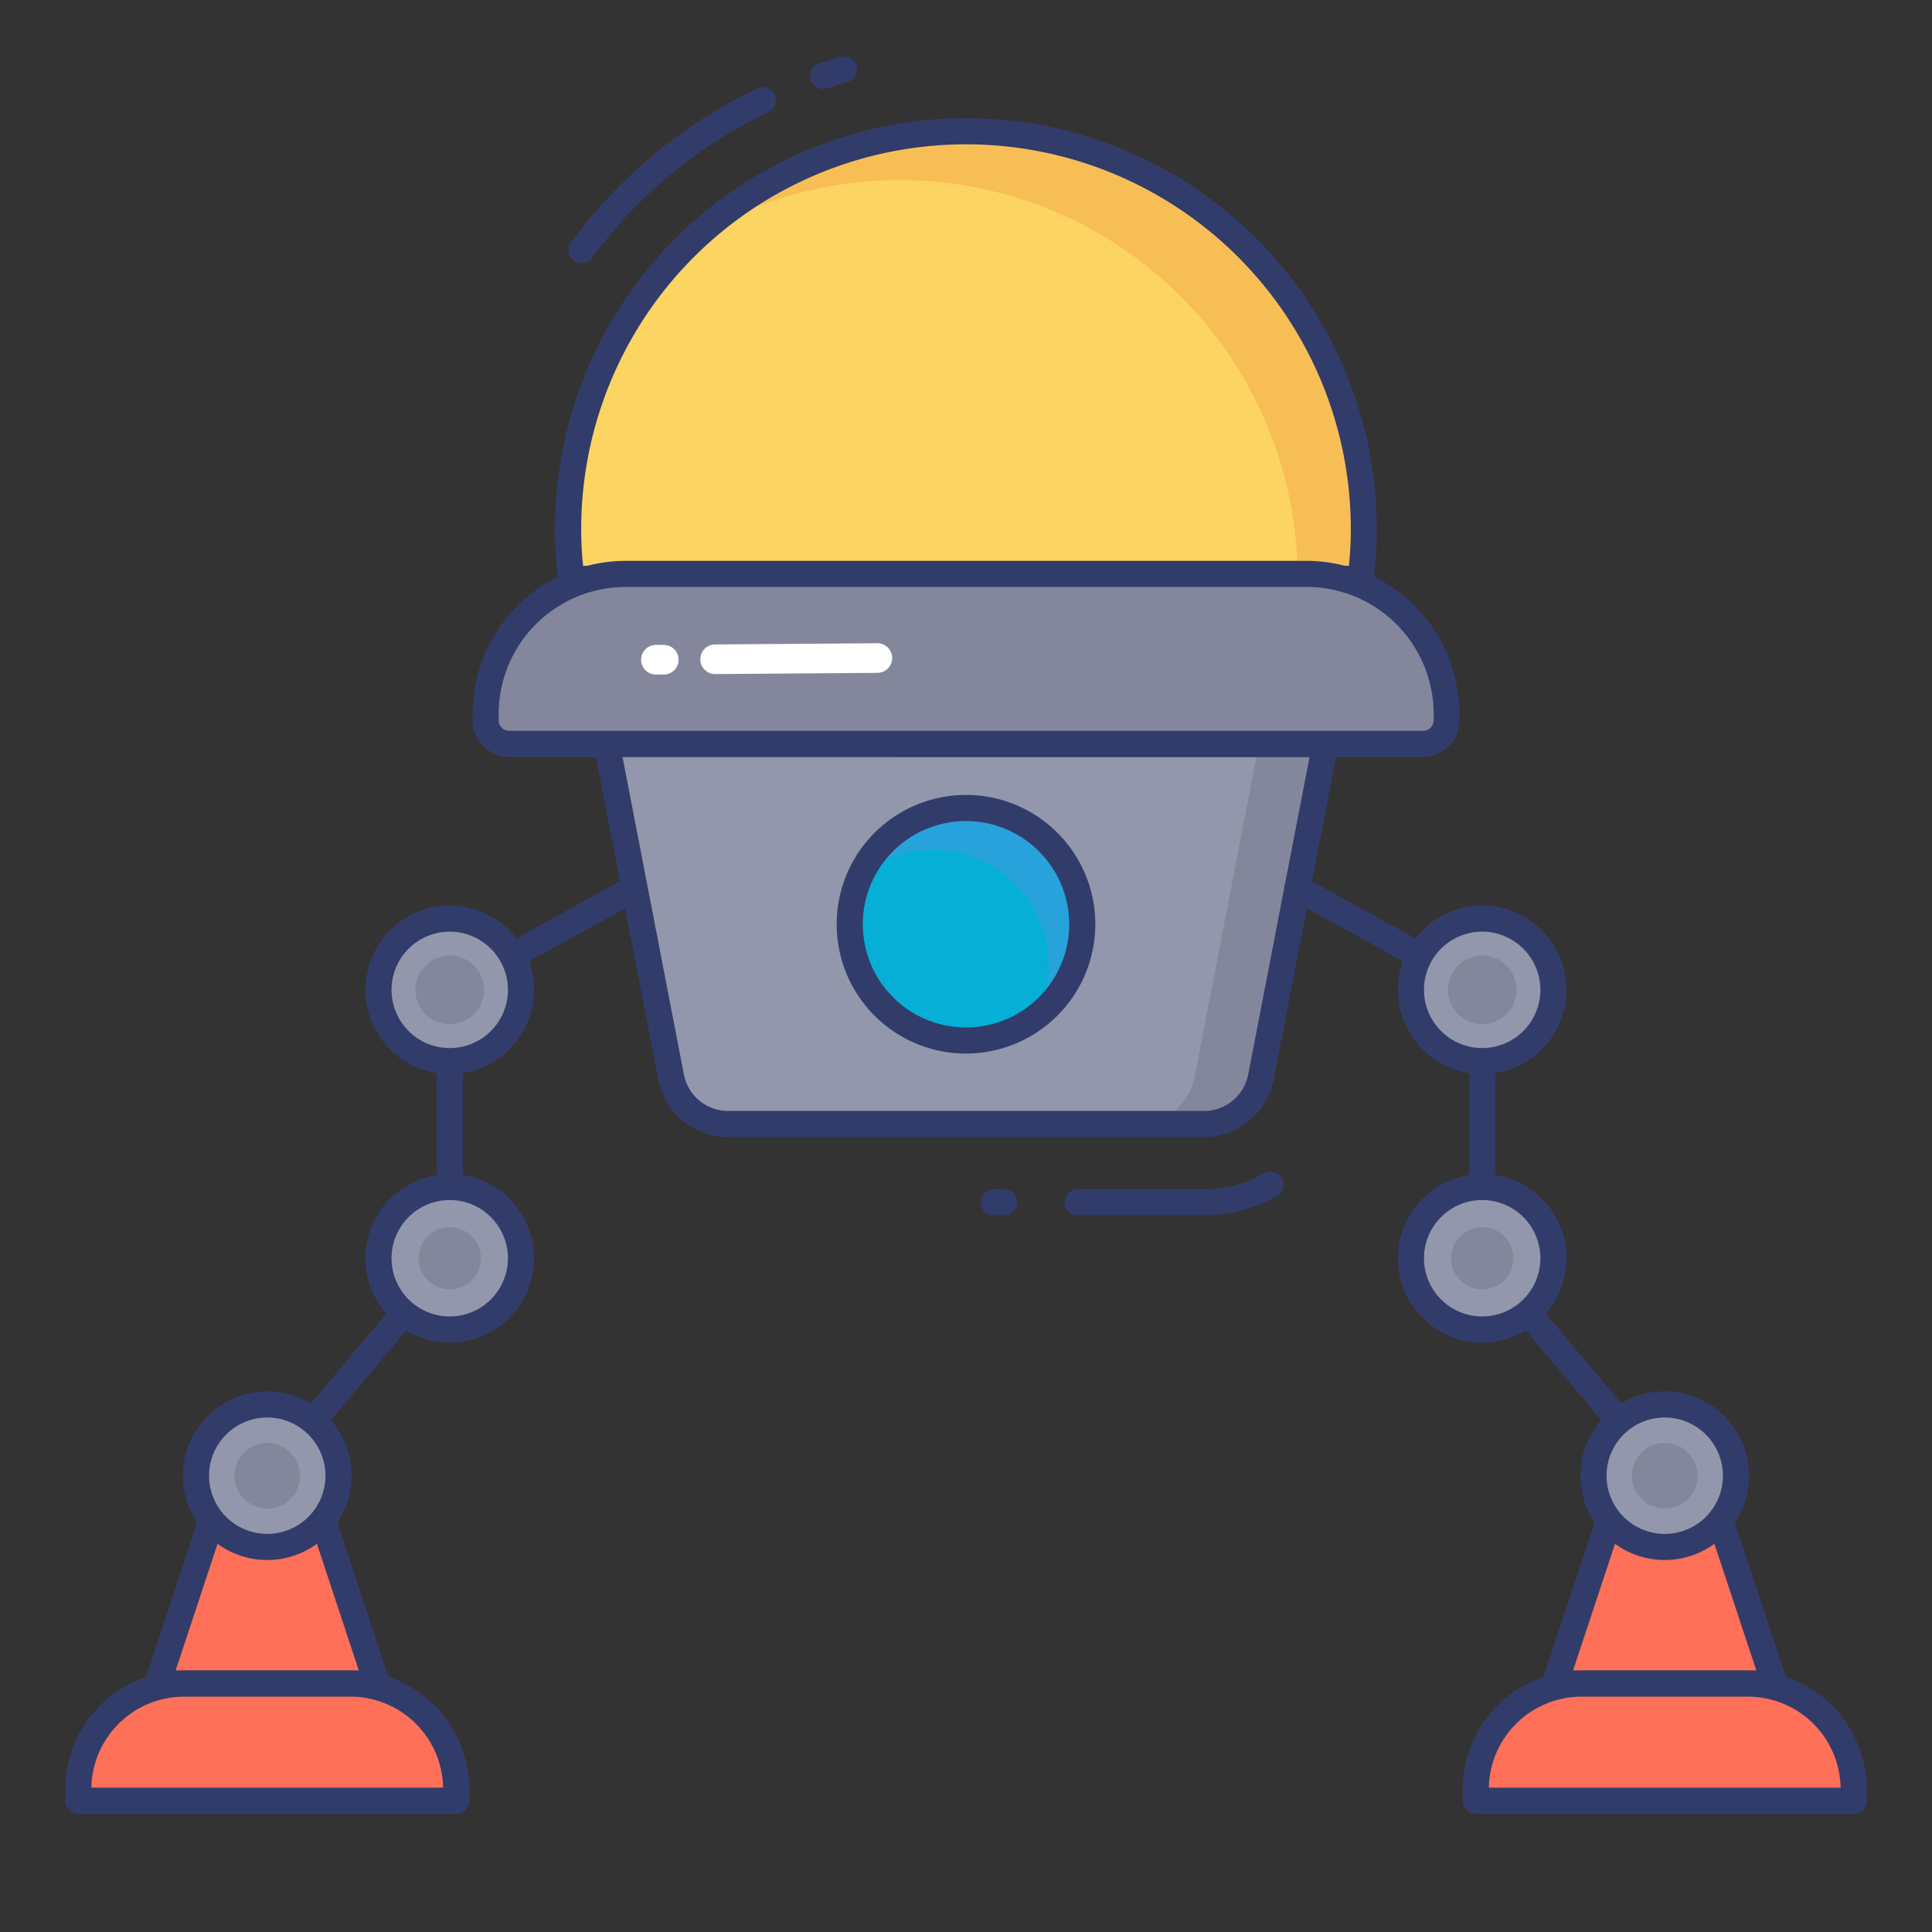 <svg id="color_line" height="512" viewBox="0 0 74 74" width="512" xmlns="http://www.w3.org/2000/svg" data-name="color line"><rect x="0" y="0" width="74" height="74" fill="#333333" stroke="none"/><path d="m21.89 22.174a13.934 13.934 0 0 1 -.129-1.906 15.239 15.239 0 1 1 30.477 0 13.934 13.934 0 0 1 -.129 1.906z" fill="#fcd462"/><path d="m50.762 28.492-2.462 12.749a2.219 2.219 0 0 1 -2.189 1.811h-18.22a2.219 2.219 0 0 1 -2.191-1.811l-2.462-12.749z" fill="#9297ab"/><path d="m52.24 20.27a13.176 13.176 0 0 1 -.13 1.9h-2.41v-.03a15.243 15.243 0 0 0 -22.93-13.16 15.235 15.235 0 0 1 25.47 11.29z" fill="#f7be56"/><path d="m50.76 28.49-2.46 12.75a2.219 2.219 0 0 1 -2.19 1.81h-2.54a2.219 2.219 0 0 0 2.19-1.81l2.46-12.75z" fill="#84879c"/><circle cx="37" cy="35.401" fill="#05afd6" r="4.453"/><path d="m41.45 35.4a4.416 4.416 0 0 1 -1.72 3.51 4.358 4.358 0 0 0 .44-1.91 4.447 4.447 0 0 0 -4.45-4.45 4.4 4.4 0 0 0 -2.73.94 4.444 4.444 0 0 1 8.46 1.91z" fill="#27a2db"/><path d="m11.99 54.932a.5.5 0 0 1 -.382-.821l3.482-4.15a.5.5 0 1 1 .766.643l-3.482 4.15a.5.5 0 0 1 -.384.178z" fill="#323c6b"/><path d="m19.624 37.1a.5.5 0 0 1 -.242-.938l4.681-2.577a.5.5 0 0 1 .482.876l-4.681 2.577a.5.5 0 0 1 -.24.062z" fill="#323c6b"/><path d="m17.226 45.962a.5.5 0 0 1 -.5-.5v-4.819a.5.5 0 0 1 1 0v4.819a.5.5 0 0 1 -.5.5z" fill="#323c6b"/><circle cx="17.226" cy="37.913" fill="#9297ab" r="2.729"/><path d="m17.226 41.143a3.229 3.229 0 1 1 3.229-3.229 3.233 3.233 0 0 1 -3.229 3.229zm0-5.458a2.229 2.229 0 1 0 2.229 2.229 2.232 2.232 0 0 0 -2.229-2.23z" fill="#323c6b"/><circle cx="17.226" cy="48.193" fill="#9297ab" r="2.729"/><path d="m17.226 51.423a3.229 3.229 0 1 1 3.229-3.229 3.233 3.233 0 0 1 -3.229 3.229zm0-5.458a2.229 2.229 0 1 0 2.229 2.229 2.232 2.232 0 0 0 -2.229-2.23z" fill="#323c6b"/><path d="m12.366 58.224 2.071 6.262h-8.399l2.071-6.262" fill="#fe7058"/><path d="m14.437 64.986h-8.4a.5.5 0 0 1 -.475-.657l2.071-6.262a.5.5 0 0 1 .949.314l-1.854 5.6h7.015l-1.854-5.6a.5.5 0 1 1 .949-.314l2.071 6.262a.5.5 0 0 1 -.475.657z" fill="#323c6b"/><path d="m7.048 64.486h6.378a4.048 4.048 0 0 1 4.048 4.048v.437a0 0 0 0 1 0 0h-14.474a0 0 0 0 1 0 0v-.437a4.048 4.048 0 0 1 4.048-4.048z" fill="#fe7058"/><g fill="#323c6b"><path d="m17.474 69.471h-14.474a.5.5 0 0 1 -.5-.5v-.437a4.553 4.553 0 0 1 4.548-4.548h6.378a4.553 4.553 0 0 1 4.548 4.548v.437a.5.5 0 0 1 -.5.5zm-13.973-1h13.472a3.553 3.553 0 0 0 -3.547-3.485h-6.378a3.553 3.553 0 0 0 -3.548 3.485z"/><path d="m62.01 54.932a.5.5 0 0 1 -.383-.179l-3.482-4.153a.5.5 0 1 1 .766-.643l3.482 4.15a.5.5 0 0 1 -.382.821z"/><path d="m54.376 37.1a.5.5 0 0 1 -.241-.062l-4.681-2.577a.5.5 0 1 1 .482-.876l4.681 2.577a.5.5 0 0 1 -.242.938z"/><path d="m56.774 45.962a.5.5 0 0 1 -.5-.5v-4.819a.5.5 0 0 1 1 0v4.819a.5.5 0 0 1 -.5.5z"/></g><circle cx="56.774" cy="37.913" fill="#9297ab" r="2.729"/><path d="m56.774 41.143a3.229 3.229 0 1 1 3.226-3.23 3.233 3.233 0 0 1 -3.226 3.23zm0-5.458a2.229 2.229 0 1 0 2.226 2.228 2.232 2.232 0 0 0 -2.226-2.229z" fill="#323c6b"/><circle cx="56.774" cy="37.913" fill="#84879c" r="1.315"/><circle cx="56.774" cy="48.193" fill="#9297ab" r="2.729"/><path d="m56.774 51.423a3.229 3.229 0 1 1 3.226-3.23 3.233 3.233 0 0 1 -3.226 3.23zm0-5.458a2.229 2.229 0 1 0 2.226 2.228 2.232 2.232 0 0 0 -2.226-2.229z" fill="#323c6b"/><circle cx="56.774" cy="48.194" fill="#84879c" r="1.194"/><path d="m65.891 58.224 2.071 6.262h-8.399l2.071-6.262" fill="#fe7058"/><path d="m67.962 64.986h-8.4a.5.5 0 0 1 -.475-.657l2.071-6.262a.5.5 0 0 1 .949.314l-1.854 5.6h7.017l-1.854-5.6a.5.5 0 1 1 .949-.314l2.071 6.262a.5.5 0 0 1 -.475.657z" fill="#323c6b"/><path d="m56.526 64.486h14.474a0 0 0 0 1 0 0v.437a4.048 4.048 0 0 1 -4.048 4.048h-6.378a4.048 4.048 0 0 1 -4.048-4.048v-.437a0 0 0 0 1 0 0z" fill="#fe7058" transform="matrix(-1 0 0 -1 127.526 133.457)"/><path d="m71 69.471h-14.474a.5.5 0 0 1 -.5-.5v-.437a4.553 4.553 0 0 1 4.548-4.548h6.378a4.553 4.553 0 0 1 4.548 4.548v.437a.5.5 0 0 1 -.5.5zm-13.973-1h13.473a3.553 3.553 0 0 0 -3.547-3.485h-6.379a3.553 3.553 0 0 0 -3.547 3.485z" fill="#323c6b"/><circle cx="17.226" cy="37.913" fill="#84879c" r="1.315"/><circle cx="17.226" cy="48.194" fill="#84879c" r="1.194"/><circle cx="10.237" cy="56.523" fill="#9297ab" r="2.729"/><path d="m10.237 59.752a3.229 3.229 0 1 1 3.229-3.229 3.233 3.233 0 0 1 -3.229 3.229zm0-5.458a2.229 2.229 0 1 0 2.229 2.229 2.232 2.232 0 0 0 -2.229-2.229z" fill="#323c6b"/><circle cx="63.763" cy="56.523" fill="#9297ab" r="2.729"/><path d="m63.763 59.752a3.229 3.229 0 1 1 3.229-3.229 3.233 3.233 0 0 1 -3.229 3.229zm0-5.458a2.229 2.229 0 1 0 2.229 2.229 2.232 2.232 0 0 0 -2.229-2.229z" fill="#323c6b"/><circle cx="63.763" cy="56.523" fill="#84879c" r="1.258"/><circle cx="10.237" cy="56.523" fill="#84879c" r="1.258"/><path d="m52.11 22.673h-30.22a.5.5 0 0 1 -.5-.431 14.367 14.367 0 0 1 -.134-1.975 15.739 15.739 0 0 1 31.478 0 14.367 14.367 0 0 1 -.134 1.975.5.5 0 0 1 -.49.431zm-29.777-1h29.334a13.581 13.581 0 0 0 .072-1.406 14.739 14.739 0 0 0 -29.478 0 13.581 13.581 0 0 0 .072 1.406z" fill="#323c6b"/><path d="m46.109 43.553h-18.218a2.725 2.725 0 0 1 -2.681-2.22l-2.462-12.746a.5.5 0 0 1 .491-.595h27.523a.5.5 0 0 1 .491.595l-2.464 12.749a2.724 2.724 0 0 1 -2.68 2.217zm-22.265-14.561 2.349 12.154a1.726 1.726 0 0 0 1.7 1.406h18.216a1.724 1.724 0 0 0 1.7-1.4l2.35-12.157z" fill="#323c6b"/><path d="m23.96 21.982h26.08a5.365 5.365 0 0 1 5.36 5.364v.24a.906.906 0 0 1 -.906.906h-35a.906.906 0 0 1 -.906-.906v-.24a5.365 5.365 0 0 1 5.365-5.365z" fill="#84879c"/><path d="m54.5 28.992h-35a1.408 1.408 0 0 1 -1.4-1.406v-.24a5.871 5.871 0 0 1 5.865-5.864h26.075a5.871 5.871 0 0 1 5.86 5.864v.24a1.408 1.408 0 0 1 -1.4 1.406zm-30.54-6.51a4.87 4.87 0 0 0 -4.86 4.864v.24a.407.407 0 0 0 .406.406h35a.407.407 0 0 0 .406-.406v-.24a4.87 4.87 0 0 0 -4.865-4.864z" fill="#323c6b"/><path d="m37 40.354a4.953 4.953 0 1 1 4.953-4.954 4.959 4.959 0 0 1 -4.953 4.954zm0-8.906a3.953 3.953 0 1 0 3.953 3.952 3.958 3.958 0 0 0 -3.953-3.952z" fill="#323c6b"/><path d="m26.824 25.256a.567.567 0 0 1 .563-.572l6.213-.047a.567.567 0 0 1 .009 1.135l-6.213.047a.567.567 0 0 1 -.572-.563z" fill="#fff"/><path d="m24.556 25.274a.567.567 0 0 1 .563-.572h.3a.567.567 0 0 1 .009 1.135h-.3a.567.567 0 0 1 -.572-.563z" fill="#fff"/><path d="m22.268 10.083a.5.5 0 0 1 -.4-.794 18.907 18.907 0 0 1 7.107-5.884.5.5 0 1 1 .432.9 17.908 17.908 0 0 0 -6.731 5.57.5.5 0 0 1 -.408.208z" fill="#323c6b"/><path d="m31.531 3.408a.5.5 0 0 1 -.151-.977l.238-.078c.187-.062.374-.124.565-.174a.5.5 0 1 1 .258.966c-.172.046-.341.1-.509.158l-.25.082a.5.5 0 0 1 -.151.023z" fill="#323c6b"/><path d="m46.109 46.553h-4.828a.5.5 0 0 1 0-1h4.828a4.715 4.715 0 0 0 2.312-.613.5.5 0 0 1 .491.871 5.718 5.718 0 0 1 -2.803.742z" fill="#323c6b"/><path d="m38.469 46.553h-.406a.5.5 0 0 1 0-1h.406a.5.5 0 0 1 0 1z" fill="#323c6b"/></svg>
